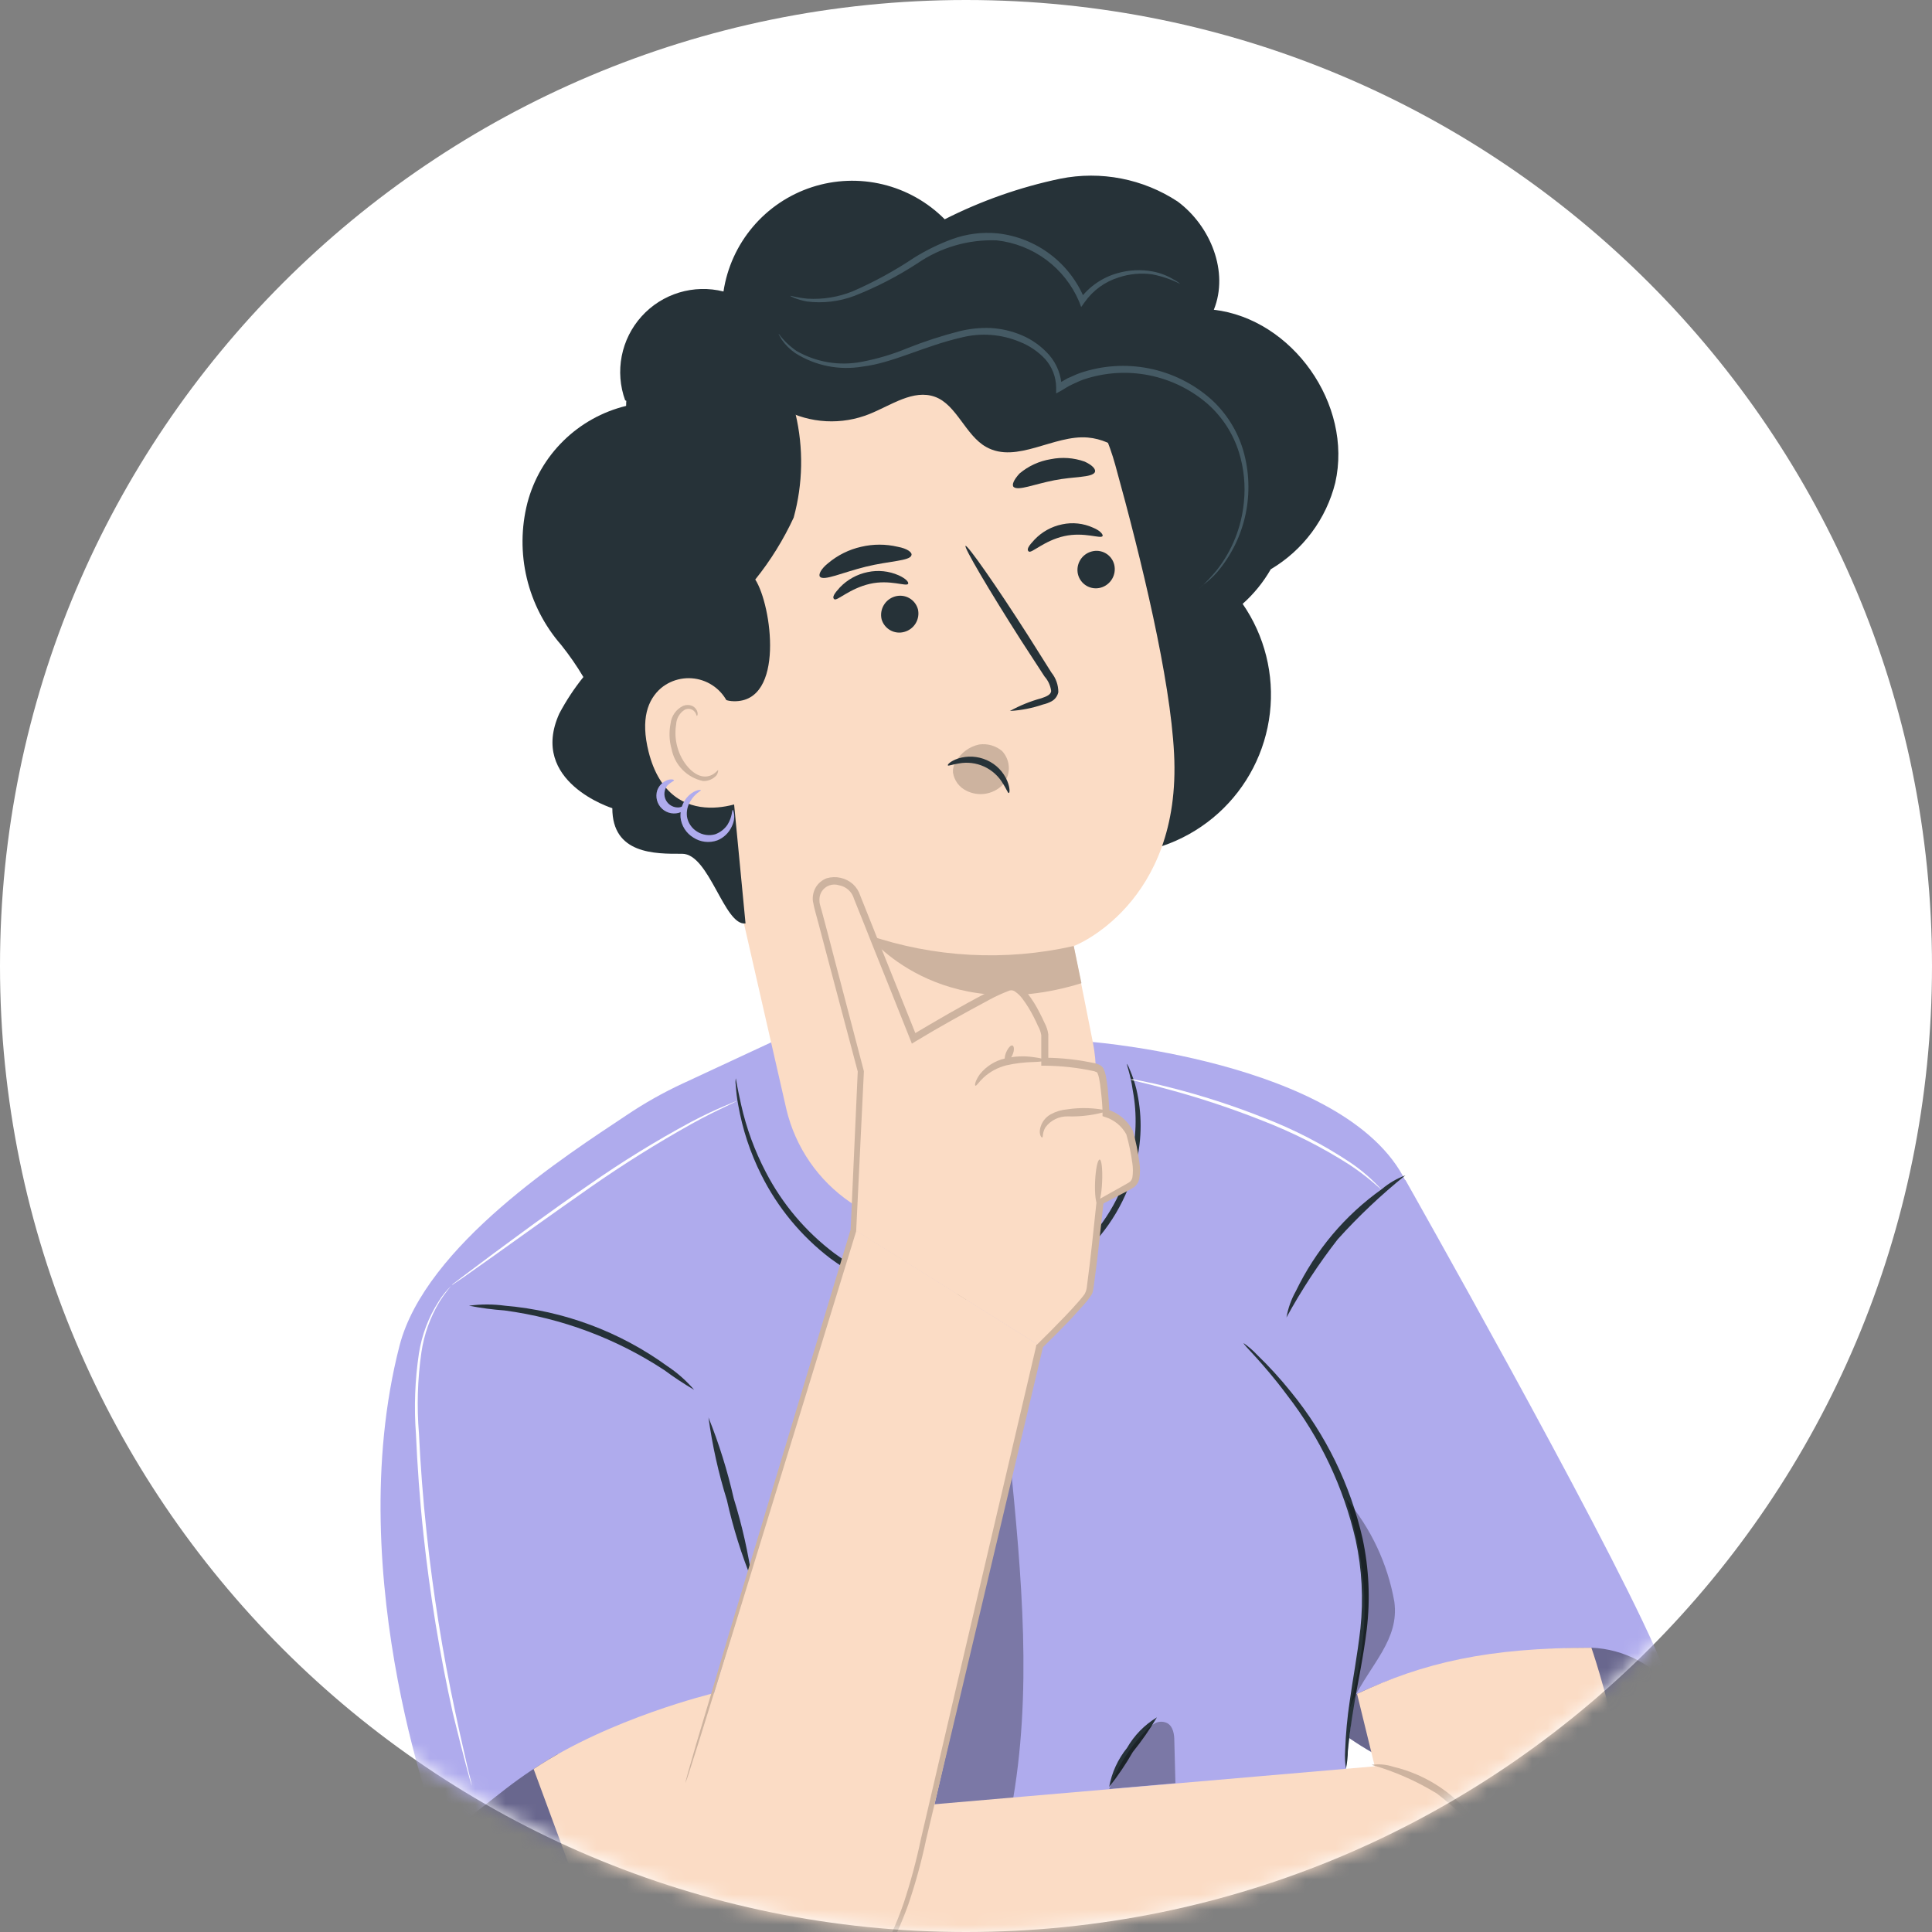 <svg width="128" height="128" viewBox="0 0 128 128" fill="none" xmlns="http://www.w3.org/2000/svg">
<rect x="0" y="0" width="128" height="128" fill="#808080" stroke="none"/>
<path d="M128 64C128 99.346 99.346 128 64 128C28.654 128 0 99.346 0 64C0 28.654 28.654 0 64 0C99.346 0 128 28.654 128 64Z" fill="white"/>
<mask id="mask0_9827_140353" style="mask-type:alpha" maskUnits="userSpaceOnUse" x="0" y="0" width="128" height="128">
<path d="M128 64C128 99.346 99.346 128 64 128C28.654 128 0 99.346 0 64C0 28.654 28.654 0 64 0C99.346 0 128 28.654 128 64Z" fill="white"/>
</mask>
<g mask="url(#mask0_9827_140353)">
<path d="M29.387 120.741C28.491 122.533 31.833 124.002 33.759 124.585C35.724 125.067 37.758 125.206 39.771 124.997C42.459 124.853 45.209 124.602 47.53 123.276C49.562 122.018 51.186 120.197 52.206 118.035C53.212 115.88 54.008 113.633 54.581 111.325C54.581 111.325 33.41 112.704 29.387 120.741Z" fill="#AFABED"/>
<g opacity="0.4">
<path d="M29.387 120.741C28.491 122.533 31.833 124.002 33.759 124.585C35.724 125.067 37.758 125.206 39.771 124.997C42.459 124.853 45.209 124.602 47.53 123.276C49.562 122.018 51.186 120.197 52.206 118.035C53.212 115.88 54.008 113.633 54.581 111.325C54.581 111.325 33.41 112.704 29.387 120.741Z" fill="black"/>
</g>
<path d="M89.182 115.007C92.672 117.483 96.855 118.793 101.134 118.752C103.185 118.866 105.207 118.229 106.823 116.96C107.513 116.324 108.032 115.518 108.74 114.908C109.224 114.496 109.789 114.183 110.245 113.744C110.487 113.536 110.673 113.272 110.787 112.975C110.901 112.678 110.94 112.357 110.899 112.041C110.723 111.263 110.287 110.568 109.663 110.07C107.235 108.691 104.332 108.744 101.537 108.807C98.739 108.928 95.976 109.469 93.339 110.411C91.171 111.146 88.904 112.203 87.802 114.174" fill="#AFABED"/>
<g opacity="0.4">
<path d="M110.899 112.041C110.583 111.286 110.025 110.656 109.314 110.25C106.886 108.87 104.332 108.744 101.537 108.807C98.739 108.928 95.976 109.469 93.339 110.411C91.171 111.145 88.904 112.203 87.802 114.174L89.182 115.007C92.672 117.483 96.855 118.793 101.134 118.752C103.185 118.866 105.207 118.229 106.823 116.96C107.513 116.324 108.032 115.518 108.74 114.908C109.224 114.496 109.789 114.183 110.245 113.744C110.487 113.536 110.673 113.272 110.787 112.975C110.901 112.678 110.94 112.357 110.899 112.041Z" fill="black"/>
</g>
<path d="M47.843 147.162L92.506 147.753C92.597 147.753 92.686 147.732 92.767 147.691C92.849 147.649 92.919 147.59 92.973 147.517C93.027 147.444 93.063 147.359 93.078 147.269C93.094 147.18 93.088 147.088 93.061 147.001L87.82 130.659C87.82 130.659 88.591 122.488 89.657 112.668C91.278 97.751 93.438 78.999 93.465 79.053C90.409 70.488 72.383 69.036 72.383 69.036L51.839 70.255L51.123 69.045L45.209 71.796C43.92 72.396 42.679 73.097 41.5 73.892C37.594 76.499 28.187 82.493 26.466 89.168C22.497 104.623 29.217 121.87 29.217 121.87L33.535 118.492C34.623 117.654 35.767 116.891 36.958 116.207L45.612 139.403C45.097 139.728 44.661 140.163 44.336 140.678C44.01 141.193 43.804 141.773 43.731 142.378C43.659 144.259 44.627 146.517 47.843 147.162Z" fill="#AFABED"/>
<g opacity="0.3">
<path d="M67.007 119.818C68.423 112.203 67.679 104.372 66.918 96.667C64.445 102.939 64.535 110.106 61.91 116.324C61.588 116.98 61.353 117.676 61.211 118.393C61.142 118.754 61.16 119.125 61.263 119.477C61.366 119.829 61.55 120.151 61.802 120.418C62.519 121.072 63.594 120.714 64.544 120.606C65.394 120.444 66.221 120.179 67.007 119.818Z" fill="black"/>
</g>
<path d="M109.609 109.103C105.963 100.887 93.106 78.166 93.106 78.166L83.152 90.646L85.473 115.15C85.473 115.15 90.732 109.282 105.434 109.165C106.503 109.208 107.548 109.489 108.494 109.989C109.439 110.488 110.261 111.192 110.899 112.05L109.609 109.103Z" fill="#AFABED"/>
<path d="M49.841 104.757C49.131 103.016 48.568 101.218 48.157 99.382C47.6 97.594 47.193 95.763 46.938 93.908C47.638 95.653 48.198 97.45 48.614 99.283C49.17 101.072 49.581 102.903 49.841 104.757Z" fill="#263238"/>
<path d="M82.4 88.989C82.724 89.218 83.024 89.479 83.296 89.769C84.087 90.533 84.829 91.347 85.518 92.205C87.834 95.037 89.463 98.368 90.275 101.935C90.697 103.907 90.791 105.935 90.553 107.938C90.329 109.775 89.979 111.387 89.746 112.749C89.513 114.111 89.37 115.222 89.299 115.993C89.296 116.393 89.254 116.792 89.173 117.184C89.11 116.784 89.092 116.379 89.119 115.975C89.159 114.877 89.26 113.782 89.424 112.695C89.612 111.325 89.926 109.694 90.132 107.893C90.339 105.936 90.233 103.958 89.818 102.034C89.016 98.533 87.46 95.249 85.258 92.412C83.618 90.207 82.328 89.061 82.4 88.989Z" fill="#263238"/>
<path d="M76.648 113.78C76.173 114.582 75.64 115.349 75.053 116.073C74.59 116.882 74.066 117.655 73.485 118.385C73.657 117.439 74.064 116.552 74.668 115.804C75.145 114.972 75.827 114.276 76.648 113.78Z" fill="#263238"/>
<path d="M45.989 92.08C45.306 91.679 44.645 91.243 44.009 90.772C40.822 88.678 37.206 87.328 33.428 86.821C32.637 86.763 31.85 86.659 31.071 86.507C31.865 86.398 32.67 86.398 33.464 86.507C37.345 86.838 41.062 88.223 44.215 90.512C44.876 90.95 45.473 91.478 45.989 92.08Z" fill="#263238"/>
<path d="M93.106 77.871C91.502 79.162 90.004 80.579 88.626 82.108C87.357 83.741 86.222 85.472 85.231 87.287C85.337 86.677 85.546 86.089 85.849 85.549C86.498 84.205 87.31 82.948 88.268 81.804C89.229 80.662 90.33 79.648 91.547 78.784C92.01 78.392 92.538 78.083 93.106 77.871Z" fill="#263238"/>
<path d="M74.668 70.488C74.749 70.617 74.815 70.756 74.865 70.9C75.04 71.306 75.18 71.725 75.286 72.154C75.664 73.751 75.664 75.414 75.286 77.01C74.728 79.394 73.452 81.549 71.63 83.183C69.331 85.131 66.401 86.176 63.388 86.122C60.372 86.132 57.434 85.168 55.011 83.372C53.08 81.898 51.514 80 50.432 77.826C49.704 76.37 49.191 74.815 48.909 73.212C48.827 72.78 48.773 72.343 48.748 71.904C48.723 71.749 48.723 71.592 48.748 71.438C48.748 71.438 48.847 72.065 49.098 73.176C49.446 74.734 49.997 76.24 50.737 77.656C51.83 79.765 53.382 81.602 55.279 83.031C57.614 84.76 60.438 85.701 63.343 85.719C66.247 85.772 69.074 84.78 71.308 82.924C73.068 81.349 74.316 79.283 74.892 76.993C75.29 75.446 75.345 73.832 75.053 72.262C74.883 71.079 74.614 70.506 74.668 70.488Z" fill="#263238"/>
<g opacity="0.3">
<path d="M77.803 115.365C77.803 114.917 77.732 114.389 77.338 114.165C77.213 114.102 77.075 114.069 76.934 114.069C76.794 114.069 76.656 114.102 76.531 114.165C76.281 114.3 76.059 114.483 75.877 114.702C74.824 115.798 74.009 117.101 73.485 118.528L77.875 118.143C77.848 117.238 77.83 116.288 77.803 115.365Z" fill="black"/>
</g>
<g opacity="0.3">
<path d="M92.38 106.128C91.939 103.616 90.838 101.266 89.191 99.319C91.09 105.519 90.454 109.022 89.388 113.269L89.621 112.678C90.848 110.196 92.712 108.637 92.38 106.128Z" fill="black"/>
</g>
<path d="M80.42 20.522C81.432 18.013 80.205 14.976 78.027 13.354C75.733 11.844 72.935 11.3 70.242 11.84C67.585 12.397 65.012 13.301 62.59 14.528C61.464 13.392 60.045 12.592 58.49 12.216C56.935 11.841 55.307 11.904 53.786 12.401C52.266 12.897 50.914 13.806 49.88 15.027C48.846 16.247 48.172 17.731 47.933 19.312C46.964 19.068 45.947 19.093 44.992 19.383C44.036 19.673 43.177 20.218 42.508 20.96C41.838 21.701 41.383 22.611 41.191 23.591C41 24.572 41.078 25.585 41.419 26.524L53.532 30.78L66.757 54.075C68.711 55.742 71.205 56.641 73.774 56.605C76.343 56.569 78.81 55.599 80.717 53.877C82.623 52.155 83.838 49.798 84.134 47.246C84.431 44.694 83.789 42.121 82.328 40.008C83.069 39.349 83.698 38.575 84.192 37.715C85.248 37.09 86.17 36.261 86.904 35.277C87.638 34.292 88.168 33.172 88.465 31.981C89.639 26.793 85.625 21.131 80.42 20.522Z" fill="#263238"/>
<path d="M72.401 69.036C71.648 65.247 71.129 62.648 71.138 62.675C71.147 62.702 78.305 59.898 77.785 49.926C77.535 44.963 75.644 37.141 73.888 30.798C72.311 25.082 66.981 18.783 61.345 20.602L44.26 28.934C42.548 29.49 42.253 31.102 42.656 32.849V33.745L49.295 61.215L52.099 73.489C52.697 76.01 54.216 78.215 56.359 79.671C58.501 81.127 61.111 81.728 63.675 81.356C65.075 81.159 66.419 80.678 67.627 79.942C68.834 79.207 69.879 78.232 70.696 77.079C71.513 75.925 72.086 74.617 72.379 73.234C72.672 71.851 72.68 70.422 72.401 69.036Z" fill="#FBDCC5"/>
<path d="M73.825 37.428C73.897 37.746 73.844 38.079 73.678 38.359C73.511 38.639 73.243 38.845 72.93 38.933C72.771 38.977 72.606 38.989 72.443 38.968C72.28 38.946 72.123 38.892 71.981 38.808C71.84 38.724 71.717 38.613 71.62 38.48C71.522 38.348 71.453 38.197 71.415 38.037C71.344 37.72 71.397 37.388 71.564 37.11C71.731 36.831 71.998 36.627 72.311 36.541C72.469 36.495 72.634 36.482 72.797 36.502C72.96 36.523 73.117 36.576 73.259 36.659C73.401 36.742 73.524 36.853 73.621 36.985C73.719 37.117 73.788 37.268 73.825 37.428Z" fill="#263238"/>
<path d="M73.046 35.519C72.921 35.717 71.837 35.224 70.51 35.519C69.184 35.815 68.342 36.675 68.163 36.541C67.984 36.406 68.163 36.156 68.531 35.761C69.023 35.24 69.665 34.884 70.367 34.74C71.06 34.59 71.783 34.669 72.428 34.964C72.93 35.17 73.1 35.439 73.046 35.519Z" fill="#263238"/>
<path d="M60.816 40.367C60.888 40.683 60.835 41.016 60.668 41.294C60.501 41.573 60.233 41.776 59.92 41.863C59.766 41.908 59.604 41.922 59.444 41.904C59.283 41.886 59.128 41.836 58.988 41.758C58.847 41.679 58.723 41.574 58.623 41.447C58.523 41.321 58.45 41.176 58.406 41.021C58.334 40.703 58.387 40.369 58.554 40.089C58.721 39.809 58.989 39.604 59.302 39.515C59.458 39.471 59.62 39.457 59.781 39.476C59.941 39.494 60.097 39.545 60.238 39.624C60.379 39.703 60.502 39.809 60.602 39.937C60.701 40.065 60.774 40.211 60.816 40.367Z" fill="#263238"/>
<path d="M60.163 38.682C60.046 38.879 58.953 38.377 57.627 38.682C56.301 38.987 55.459 39.829 55.28 39.703C55.101 39.578 55.28 39.318 55.647 38.915C56.142 38.399 56.783 38.046 57.484 37.903C58.176 37.755 58.897 37.831 59.544 38.118C60.019 38.333 60.225 38.575 60.163 38.682Z" fill="#263238"/>
<path d="M66.909 47.104C67.566 46.742 68.264 46.459 68.988 46.262C69.319 46.154 69.633 46.02 69.642 45.778C69.595 45.422 69.442 45.088 69.203 44.819L67.653 42.436C65.485 39.041 63.836 36.227 63.971 36.165C64.105 36.102 65.978 38.763 68.146 42.158L69.66 44.56C69.957 44.927 70.119 45.386 70.117 45.859C70.09 45.988 70.035 46.109 69.956 46.214C69.877 46.32 69.776 46.406 69.66 46.468C69.484 46.561 69.298 46.63 69.104 46.674C68.396 46.917 67.657 47.061 66.909 47.104Z" fill="#263238"/>
<path d="M71.138 62.675C66.606 63.7 61.879 63.445 57.484 61.941C57.484 61.941 62.178 68.069 71.648 65.139L71.138 62.675Z" fill="#CDB39F"/>
<path d="M60.386 36.783C60.297 37.168 58.926 37.159 57.367 37.544C55.808 37.929 54.572 38.512 54.321 38.207C54.213 38.064 54.393 37.688 54.867 37.311C55.499 36.78 56.248 36.408 57.053 36.227C57.852 36.038 58.683 36.038 59.481 36.227C60.118 36.344 60.449 36.603 60.386 36.783Z" fill="#263238"/>
<path d="M72.535 31.291C72.32 31.649 71.174 31.56 69.847 31.819C68.522 32.079 67.473 32.527 67.16 32.267C67.016 32.133 67.16 31.793 67.545 31.372C68.136 30.874 68.852 30.546 69.615 30.422C70.365 30.271 71.142 30.326 71.863 30.583C72.41 30.834 72.625 31.112 72.535 31.291Z" fill="#263238"/>
<path d="M48.48 22.52C48.678 23.49 49.087 24.405 49.679 25.2C50.271 25.994 51.03 26.648 51.904 27.116C52.777 27.584 53.742 27.854 54.731 27.906C55.721 27.959 56.709 27.793 57.627 27.42C59.043 26.847 60.512 25.772 61.946 26.291C63.379 26.811 63.97 28.854 65.341 29.615C67.357 30.744 69.821 28.791 72.07 28.988C73.862 29.14 75.214 30.511 76.603 31.676C77.992 32.841 79.909 33.719 81.477 32.877C81.118 31.38 80.586 29.931 79.891 28.558C79.191 27.176 78.031 26.08 76.612 25.458C75.824 25.145 74.972 25.037 74.22 24.652C72.598 23.828 71.873 21.964 70.699 20.557C69.928 19.671 68.957 18.981 67.866 18.545C66.776 18.108 65.597 17.939 64.427 18.049C62.492 18.246 60.655 19.222 58.702 19.142C57.26 19.079 55.88 18.434 54.438 18.461C51.633 18.461 49.528 20.97 47.969 23.308" fill="#263238"/>
<path d="M57.923 24.571C56.633 24.473 53.998 24.204 53.129 23.29C52.246 22.303 51.12 21.564 49.862 21.149C48.604 20.734 47.259 20.657 45.962 20.925C44.675 21.308 43.545 22.095 42.738 23.17C41.932 24.244 41.492 25.549 41.482 26.892C39.915 27.274 38.479 28.073 37.328 29.204C36.177 30.334 35.353 31.755 34.942 33.316C34.525 34.949 34.511 36.66 34.901 38.3C35.291 39.94 36.074 41.461 37.182 42.732C37.72 43.405 38.211 44.114 38.651 44.855C38.044 45.609 37.51 46.419 37.056 47.274C35.005 51.808 40.568 53.546 40.568 53.546C40.568 56.592 43.391 56.574 45.191 56.565C46.992 56.556 47.987 61.367 49.393 61.179L47.969 46.334C48.177 46.415 48.399 46.457 48.623 46.459C52.018 46.522 51.132 40.089 50.038 38.395C51.05 37.136 51.904 35.758 52.583 34.292C53.198 32.051 53.241 29.691 52.708 27.429C53.846 27.286 58.478 24.607 57.923 24.571Z" fill="#263238"/>
<path d="M48.417 47.122C48.301 46.65 48.068 46.215 47.739 45.858C47.409 45.501 46.995 45.233 46.535 45.079C46.074 44.925 45.582 44.891 45.104 44.978C44.626 45.066 44.178 45.273 43.803 45.581C42.907 46.351 42.432 47.641 42.969 49.801C44.421 55.571 49.913 52.928 49.877 52.766C49.841 52.605 49.044 49.505 48.417 47.122Z" fill="#FBDCC5"/>
<path d="M47.566 51.019C47.566 51.019 47.485 51.118 47.333 51.234C47.121 51.397 46.854 51.471 46.589 51.44C45.926 51.369 45.164 50.544 44.878 49.496C44.741 49.006 44.714 48.493 44.797 47.991C44.806 47.796 44.862 47.606 44.961 47.438C45.059 47.269 45.197 47.127 45.362 47.023C45.471 46.965 45.596 46.946 45.718 46.971C45.839 46.995 45.947 47.061 46.025 47.158C46.141 47.292 46.132 47.418 46.168 47.427C46.204 47.435 46.267 47.292 46.168 47.068C46.099 46.935 45.989 46.828 45.854 46.764C45.665 46.687 45.453 46.687 45.263 46.764C45.038 46.87 44.844 47.032 44.698 47.234C44.552 47.437 44.46 47.672 44.43 47.919C44.314 48.484 44.335 49.068 44.493 49.622C44.593 50.142 44.844 50.621 45.215 50.999C45.587 51.377 46.062 51.636 46.58 51.745C46.749 51.752 46.917 51.721 47.072 51.654C47.227 51.587 47.365 51.487 47.476 51.36C47.593 51.163 47.593 51.028 47.566 51.019Z" fill="#CDB39F"/>
<path d="M79.353 39.067C79.353 39.067 79.882 38.664 80.617 37.768C81.63 36.477 82.252 34.923 82.409 33.289C82.527 32.173 82.418 31.045 82.086 29.974C81.703 28.744 80.994 27.642 80.034 26.784C78.926 25.816 77.584 25.155 76.141 24.866C74.699 24.576 73.205 24.67 71.81 25.136C71.541 25.225 71.29 25.36 71.039 25.467C70.788 25.575 70.564 25.736 70.331 25.87L69.973 26.067V25.673C69.965 24.979 69.708 24.311 69.247 23.792C68.776 23.288 68.197 22.896 67.554 22.645C66.337 22.138 64.989 22.037 63.71 22.358C61.238 22.923 59.141 24.052 57.161 24.285C55.608 24.554 54.011 24.235 52.681 23.389C52.331 23.147 52.027 22.843 51.785 22.493C51.642 22.251 51.571 22.116 51.588 22.107C51.913 22.55 52.31 22.934 52.762 23.245C54.07 24 55.607 24.258 57.09 23.971C58.121 23.777 59.13 23.477 60.1 23.075C61.238 22.62 62.406 22.24 63.594 21.937C64.256 21.777 64.938 21.707 65.619 21.731C66.338 21.769 67.044 21.933 67.706 22.215C68.391 22.508 69.003 22.948 69.498 23.505C70.028 24.111 70.326 24.886 70.34 25.691L69.982 25.494L70.726 25.064C71.003 24.956 71.263 24.813 71.55 24.715C73.021 24.211 74.599 24.105 76.124 24.409C77.648 24.713 79.066 25.415 80.231 26.444C81.239 27.356 81.977 28.527 82.364 29.83C82.766 31.211 82.82 32.67 82.522 34.077C82.223 35.484 81.581 36.795 80.653 37.894C80.358 38.23 80.024 38.531 79.658 38.79C79.568 38.894 79.466 38.987 79.353 39.067Z" fill="#455A64"/>
<path d="M78.189 18.81C77.601 18.512 76.973 18.298 76.325 18.174C75.585 18.073 74.83 18.143 74.121 18.38C73.203 18.661 72.405 19.242 71.855 20.029L71.63 20.342L71.496 19.984C71.028 18.883 70.275 17.926 69.315 17.213C68.354 16.499 67.221 16.055 66.031 15.925C64.163 15.855 62.321 16.389 60.781 17.448C59.468 18.304 58.072 19.025 56.615 19.599C55.61 19.979 54.527 20.108 53.461 19.975C53.177 19.923 52.898 19.845 52.628 19.742C52.449 19.662 52.35 19.617 52.359 19.599C52.368 19.581 52.762 19.715 53.488 19.787C54.519 19.851 55.55 19.683 56.507 19.294C57.924 18.676 59.282 17.933 60.566 17.072C61.359 16.58 62.199 16.169 63.074 15.845C64.037 15.494 65.065 15.362 66.085 15.46C67.355 15.598 68.565 16.079 69.584 16.851C70.603 17.622 71.394 18.655 71.872 19.841H71.523C72.139 18.999 73.019 18.387 74.023 18.103C74.785 17.881 75.589 17.842 76.37 17.986C76.864 18.08 77.338 18.262 77.768 18.524C77.921 18.599 78.063 18.695 78.189 18.81Z" fill="#455A64"/>
<path d="M66.389 49.756C66.18 49.581 65.936 49.452 65.674 49.378C65.411 49.304 65.136 49.286 64.866 49.326C64.551 49.393 64.253 49.526 63.992 49.716C63.731 49.906 63.513 50.148 63.352 50.428C63.352 50.428 63.307 50.473 63.298 50.499C63.175 50.704 63.119 50.942 63.137 51.18C63.176 51.44 63.278 51.686 63.434 51.897C63.591 52.108 63.796 52.277 64.033 52.39C64.412 52.582 64.841 52.652 65.261 52.591C65.681 52.53 66.072 52.341 66.38 52.049C66.673 51.74 66.837 51.331 66.839 50.904C66.841 50.478 66.68 50.068 66.389 49.756Z" fill="#CDB39F"/>
<path d="M66.837 52.542C66.766 52.542 66.685 52.273 66.443 51.906C66.152 51.414 65.716 51.023 65.195 50.785C64.675 50.548 64.094 50.477 63.531 50.58C63.092 50.643 62.823 50.768 62.797 50.706C62.77 50.643 62.976 50.428 63.459 50.258C64.093 50.054 64.779 50.092 65.386 50.365C65.998 50.638 66.482 51.135 66.739 51.754C66.927 52.22 66.9 52.533 66.837 52.542Z" fill="#263238"/>
<path d="M48.551 53.653C48.551 53.653 48.811 54.101 48.471 54.782C48.278 55.19 47.939 55.51 47.521 55.678C47.26 55.772 46.981 55.803 46.706 55.77C46.431 55.738 46.167 55.642 45.935 55.49C45.699 55.347 45.5 55.151 45.352 54.918C45.204 54.685 45.113 54.42 45.084 54.146C45.057 53.704 45.187 53.266 45.451 52.91C45.917 52.318 46.437 52.3 46.437 52.354C46.437 52.408 46.042 52.56 45.729 53.098C45.547 53.399 45.472 53.752 45.514 54.101C45.547 54.306 45.625 54.501 45.741 54.672C45.857 54.844 46.009 54.988 46.186 55.096C46.361 55.208 46.557 55.281 46.763 55.312C46.968 55.343 47.177 55.331 47.377 55.275C47.708 55.157 47.993 54.937 48.193 54.648C48.542 54.092 48.479 53.653 48.551 53.653Z" fill="#AFABED"/>
<path d="M45.532 53.304C45.577 53.304 45.532 53.608 45.111 53.806C44.904 53.892 44.677 53.916 44.456 53.877C44.236 53.839 44.031 53.737 43.866 53.585C43.701 53.434 43.583 53.238 43.526 53.022C43.468 52.805 43.474 52.576 43.543 52.363C43.631 52.121 43.798 51.916 44.018 51.781C44.385 51.557 44.663 51.646 44.654 51.7C44.645 51.754 44.439 51.817 44.215 52.041C44.105 52.178 44.038 52.345 44.022 52.521C44.006 52.697 44.043 52.873 44.127 53.028C44.211 53.183 44.339 53.31 44.495 53.392C44.651 53.475 44.828 53.51 45.003 53.492C45.308 53.429 45.469 53.268 45.532 53.304Z" fill="#AFABED"/>
<path d="M55.378 132.872C55.378 132.872 77.562 134.162 90.678 134.279C100.829 134.377 105.363 131.68 107.387 125.149C109.09 119.675 105.434 109.166 105.434 109.166C98.562 109.166 94.325 110.151 89.908 112.221L91.082 117.023L55.316 120.105L55.378 132.872Z" fill="#FBDCC5"/>
<path d="M98.535 122.148C97.573 120.897 96.45 119.779 95.194 118.824C93.846 117.999 92.394 117.36 90.875 116.924C91.353 116.856 91.841 116.899 92.3 117.05C93.427 117.316 94.496 117.787 95.454 118.439C96.413 119.092 97.242 119.919 97.899 120.876C98.401 121.61 98.589 122.121 98.535 122.148Z" fill="#CDB39F"/>
<path d="M47.261 112.185C47.261 112.185 40.398 113.833 35.354 117.202L40.73 131.77C42.522 136.554 47.996 138.938 52.377 136.429C59.123 132.567 61.506 121.314 61.506 121.314L68.916 89.168L56.633 81.472L47.306 112.185" fill="#FBDCC5"/>
<path d="M56.588 81.472L57.089 70.9L54.339 60.149C54.187 59.558 54.115 58.814 54.599 58.456C54.839 58.272 55.135 58.176 55.437 58.186C55.739 58.196 56.029 58.31 56.256 58.509C57 59.28 60.584 68.678 60.584 68.678C60.584 68.678 66.022 65.417 66.99 65.256C67.957 65.094 69.167 68.024 69.247 68.248C69.283 68.905 69.283 69.563 69.247 70.219C69.247 70.219 72.607 70.318 72.912 70.775C73.156 71.708 73.285 72.668 73.297 73.633C73.297 73.633 74.722 74.09 74.945 75.165C75.169 76.24 75.635 78.014 74.945 78.408C74.256 78.802 72.858 79.573 72.858 79.573C72.858 79.573 72.293 85.056 72.141 85.558C71.989 86.059 68.844 89.141 68.844 89.141L56.588 81.472Z" fill="#FBDCC5"/>
<path d="M45.156 136.644C45.156 136.644 45.487 136.841 46.186 137.065C47.208 137.386 48.289 137.471 49.349 137.316C51.051 137.073 52.645 136.338 53.936 135.201C55.641 133.654 57.082 131.838 58.2 129.826C58.859 128.643 59.414 127.405 59.858 126.126C60.324 124.718 60.71 123.285 61.014 121.834C61.712 118.815 62.474 115.563 63.28 112.104C64.893 105.197 66.703 97.474 68.656 89.15V89.088H68.701C69.319 88.478 69.937 87.86 70.555 87.215C70.86 86.893 71.165 86.57 71.451 86.239C71.595 86.068 71.747 85.898 71.863 85.728C71.954 85.559 72.006 85.373 72.016 85.181C72.258 83.389 72.446 81.535 72.643 79.662V79.546L72.75 79.492L74.462 78.534C74.587 78.453 74.784 78.363 74.865 78.292C74.95 78.214 75.007 78.11 75.026 77.996C75.068 77.699 75.068 77.397 75.026 77.1C74.939 76.443 74.805 75.793 74.623 75.156C74.318 74.599 73.806 74.183 73.198 74L73.046 73.946V73.794C73.046 73.274 72.992 72.737 72.93 72.208C72.905 71.944 72.866 71.68 72.813 71.42C72.792 71.305 72.756 71.194 72.706 71.088C72.706 71.026 72.706 71.088 72.652 71.034C72.603 71.009 72.552 70.988 72.499 70.972C71.422 70.737 70.323 70.614 69.22 70.605H68.987V70.372C68.987 69.816 68.987 69.198 68.987 68.58C68.95 68.369 68.878 68.166 68.772 67.979C68.683 67.764 68.575 67.558 68.468 67.343C68.258 66.928 68.012 66.533 67.733 66.161C67.606 65.987 67.452 65.836 67.276 65.713C67.211 65.658 67.131 65.623 67.047 65.614C66.962 65.604 66.877 65.62 66.801 65.659C66.368 65.825 65.946 66.019 65.538 66.241C63.872 67.137 62.241 68.033 60.646 69.001L60.413 69.144L60.315 68.893C59.473 66.77 58.63 64.673 57.806 62.622C57.394 61.591 56.991 60.561 56.579 59.549C56.515 59.322 56.389 59.117 56.215 58.959C56.04 58.801 55.825 58.694 55.593 58.653C55.379 58.582 55.147 58.586 54.935 58.664C54.724 58.742 54.545 58.89 54.428 59.083C54.317 59.275 54.27 59.498 54.294 59.719C54.294 59.916 54.419 60.221 54.473 60.462C54.617 60.982 54.751 61.493 54.885 62.004C55.154 63.034 55.414 64.046 55.683 65.05C56.208 67.069 56.725 69.04 57.233 70.963V71.026C57.054 74.705 56.883 78.229 56.722 81.598V81.58L48.56 108.135L46.258 115.527C45.989 116.36 45.783 117.014 45.639 117.471C45.496 117.928 45.406 118.125 45.406 118.125C45.406 118.125 45.451 117.892 45.577 117.453L46.141 115.491C46.661 113.762 47.404 111.262 48.345 108.073C50.28 101.658 53.031 92.501 56.355 81.463V81.508C56.51 78.151 56.668 74.627 56.83 70.936V70.999C56.319 69.073 55.79 67.101 55.262 65.094L54.455 62.048C54.321 61.538 54.187 61.018 54.043 60.507C53.966 60.239 53.903 59.967 53.855 59.692C53.822 59.381 53.888 59.068 54.043 58.796C54.209 58.517 54.465 58.302 54.769 58.187C55.07 58.099 55.388 58.089 55.694 58.158C55.999 58.227 56.282 58.372 56.516 58.581C56.741 58.792 56.907 59.057 57 59.352L58.227 62.425C59.06 64.485 59.894 66.582 60.745 68.696L60.413 68.58C62.017 67.63 63.63 66.68 65.332 65.793C65.762 65.568 66.205 65.368 66.658 65.193C66.799 65.134 66.954 65.113 67.106 65.13C67.259 65.153 67.406 65.207 67.536 65.292C67.752 65.446 67.942 65.634 68.1 65.847C68.4 66.239 68.661 66.659 68.88 67.101C68.996 67.325 69.104 67.54 69.202 67.764C69.33 68.002 69.415 68.259 69.453 68.526C69.453 69.162 69.453 69.753 69.453 70.318L69.229 70.076C70.381 70.084 71.528 70.216 72.652 70.47C72.729 70.497 72.804 70.53 72.876 70.569C72.974 70.622 73.055 70.703 73.109 70.802C73.178 70.947 73.229 71.1 73.261 71.258C73.315 71.545 73.351 71.814 73.386 72.092C73.44 72.638 73.476 73.176 73.503 73.713L73.342 73.498C73.708 73.606 74.049 73.787 74.343 74.03C74.637 74.273 74.879 74.574 75.053 74.914C75.249 75.595 75.393 76.29 75.483 76.993C75.545 77.351 75.545 77.718 75.483 78.077C75.444 78.294 75.33 78.49 75.16 78.632C75.013 78.731 74.861 78.82 74.704 78.901L73.001 79.788L73.118 79.618C72.912 81.49 72.724 83.327 72.473 85.145L72.419 85.495C72.398 85.636 72.339 85.77 72.249 85.88C72.117 86.076 71.97 86.262 71.81 86.436C71.505 86.776 71.2 87.108 70.914 87.43C70.296 88.075 69.677 88.693 69.05 89.303L69.113 89.195C67.142 97.51 65.314 105.232 63.675 112.14C62.859 115.589 62.08 118.842 61.363 121.852C61.056 123.314 60.661 124.756 60.18 126.17C59.719 127.462 59.15 128.711 58.478 129.907C57.334 131.945 55.859 133.78 54.115 135.336C52.786 136.48 51.151 137.209 49.411 137.432C48.329 137.578 47.227 137.467 46.195 137.11C45.932 137.013 45.678 136.897 45.433 136.76L45.156 136.644Z" fill="#CDB39F"/>
<path d="M69.256 70.246C69.256 70.309 68.952 70.345 68.477 70.362C67.874 70.374 67.274 70.446 66.685 70.578C66.117 70.717 65.593 70.998 65.162 71.393C64.839 71.697 64.696 71.957 64.624 71.93C64.553 71.903 64.624 71.581 64.92 71.169C65.337 70.647 65.918 70.281 66.569 70.129C67.196 69.975 67.847 69.945 68.486 70.04C68.97 70.103 69.256 70.183 69.256 70.246Z" fill="#CDB39F"/>
<path d="M66.658 70.345C66.542 70.3 66.533 70.022 66.658 69.727C66.784 69.431 66.963 69.225 67.079 69.269C67.196 69.314 67.214 69.592 67.079 69.888C66.945 70.183 66.748 70.389 66.658 70.345Z" fill="#CDB39F"/>
<path d="M73.449 73.597C72.579 73.866 71.671 73.99 70.761 73.964C70.475 73.955 70.19 74.014 69.932 74.137C69.673 74.26 69.447 74.444 69.274 74.672C69.041 75.039 69.122 75.344 69.05 75.362C68.978 75.38 68.763 75.066 68.987 74.529C69.111 74.226 69.336 73.976 69.624 73.821C69.955 73.639 70.322 73.529 70.699 73.498C71.614 73.358 72.547 73.392 73.449 73.597Z" fill="#CDB39F"/>
<path d="M72.858 76.822C72.984 76.822 73.055 77.485 73.019 78.3C72.984 79.116 72.849 79.761 72.724 79.761C72.598 79.761 72.518 79.089 72.553 78.273C72.589 77.458 72.724 76.813 72.858 76.822Z" fill="#CDB39F"/>
<path d="M29.925 85.163C29.925 85.163 29.593 85.504 29.127 86.23C28.502 87.263 28.091 88.412 27.918 89.607C27.663 91.387 27.608 93.191 27.757 94.983C27.855 97.017 28.016 99.239 28.267 101.568C28.692 105.546 29.323 109.5 30.158 113.412C30.471 114.917 30.758 116.1 30.955 116.996C31.045 117.372 31.125 117.686 31.188 117.955C31.251 118.223 31.26 118.295 31.26 118.295C31.26 118.295 31.215 118.188 31.152 117.973C31.09 117.757 30.991 117.381 30.892 117.014C30.668 116.181 30.364 114.98 29.996 113.475C29.126 109.564 28.477 105.606 28.052 101.622C27.801 99.292 27.649 97.061 27.559 95.028C27.424 93.234 27.49 91.431 27.757 89.652C27.949 88.441 28.388 87.282 29.047 86.247C29.289 85.848 29.585 85.484 29.925 85.163Z" fill="white"/>
<path d="M48.784 72.961L48.578 73.068L47.987 73.355C47.476 73.597 46.732 73.955 45.845 74.448C43.533 75.737 41.287 77.143 39.117 78.659C36.554 80.451 34.288 82.081 32.63 83.264L30.668 84.653L30.122 85.02C30.061 85.069 29.995 85.111 29.925 85.145C29.976 85.085 30.036 85.034 30.104 84.993L30.623 84.599L32.55 83.156C34.189 81.947 36.447 80.263 39.009 78.507C41.184 76.984 43.446 75.59 45.783 74.331C46.679 73.857 47.431 73.516 47.96 73.292L48.56 73.041C48.739 72.979 48.739 72.952 48.784 72.961Z" fill="white"/>
<path d="M91.511 78.793C91.455 78.762 91.404 78.723 91.359 78.677L90.956 78.327C90.457 77.906 89.933 77.514 89.388 77.154C87.569 75.994 85.639 75.019 83.627 74.242C81.621 73.447 79.572 72.765 77.49 72.199C76.684 71.975 76.039 71.814 75.582 71.706L75.071 71.572C75.009 71.559 74.948 71.538 74.892 71.509H75.08L75.6 71.608C76.057 71.697 76.711 71.841 77.517 72.047C79.619 72.578 81.684 73.245 83.699 74.045C85.723 74.821 87.655 75.819 89.46 77.019C90.211 77.528 90.9 78.123 91.511 78.793Z" fill="white"/>
</g>
</svg>
